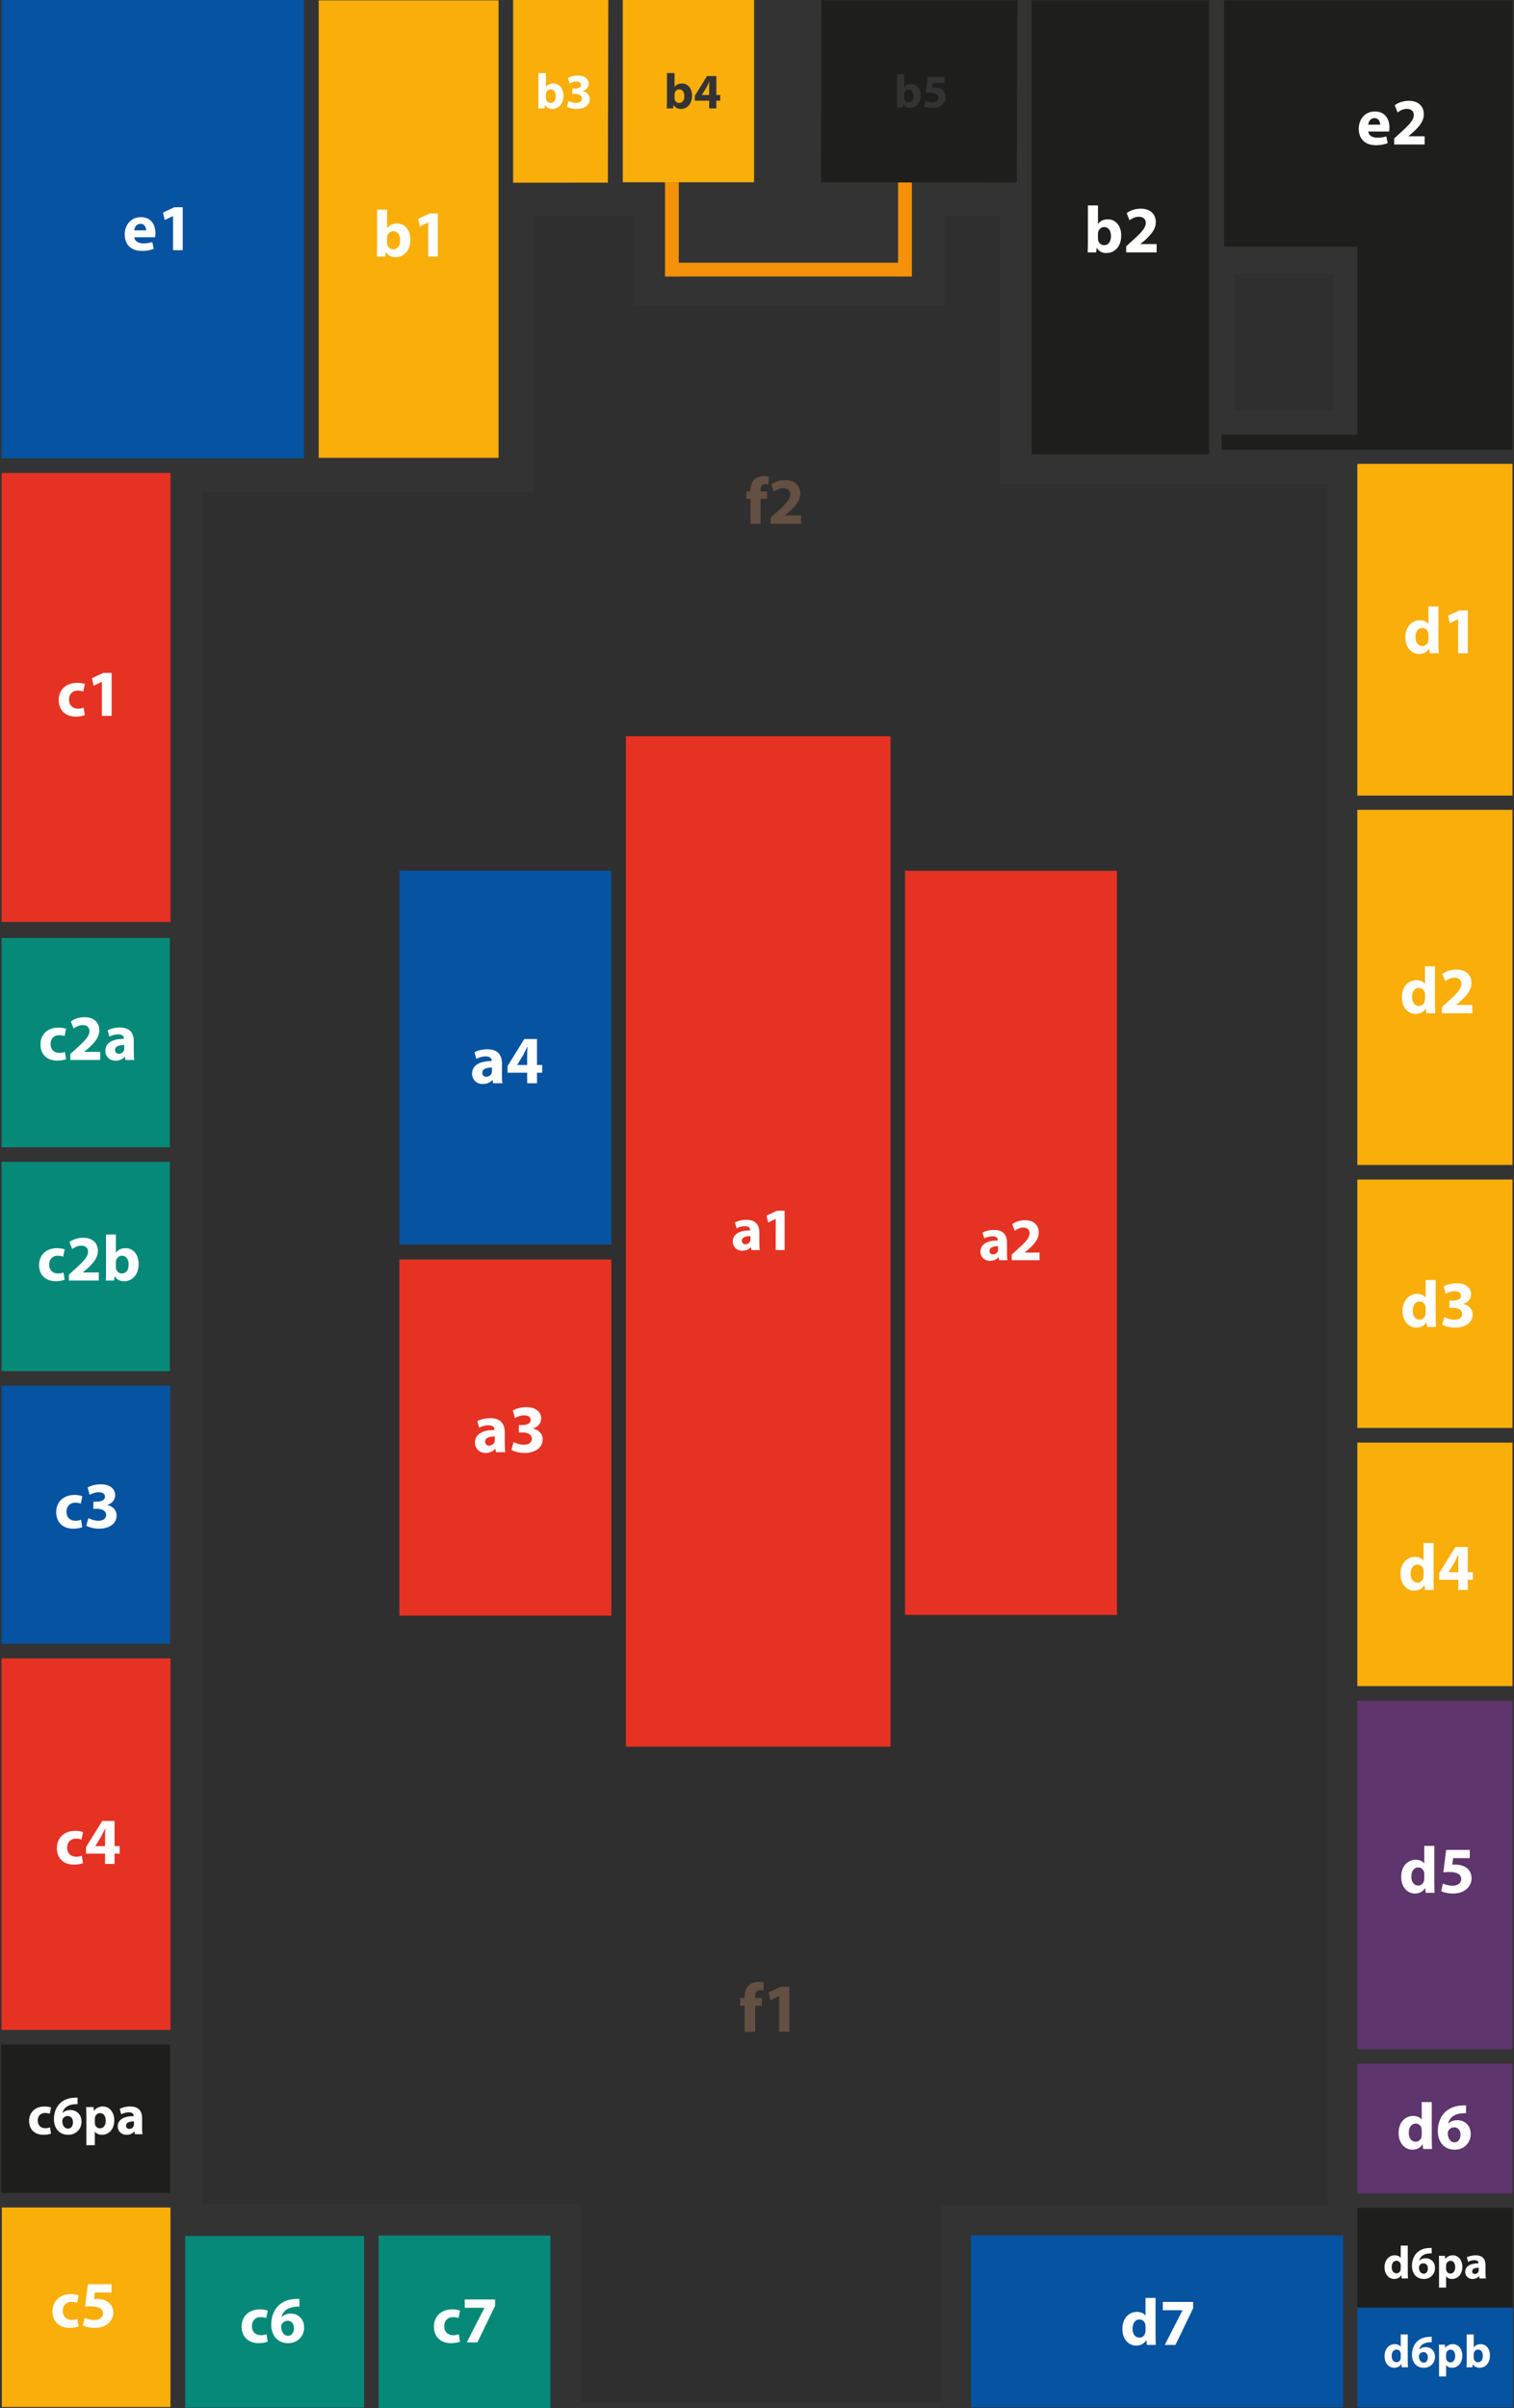 <?xml version="1.0" encoding="utf-8"?>
<!-- Generator: Adobe Illustrator 15.1.0, SVG Export Plug-In . SVG Version: 6.00 Build 0)  -->
<!DOCTYPE svg PUBLIC "-//W3C//DTD SVG 1.1//EN" "http://www.w3.org/Graphics/SVG/1.1/DTD/svg11.dtd">
<svg version="1.1" id="Capa_1" xmlns="http://www.w3.org/2000/svg" xmlns:xlink="http://www.w3.org/1999/xlink" x="0px" y="0px"
	 width="390px" height="620px" viewBox="54.737 79.194 390 620" enable-background="new 54.737 79.194 390 620"
	 xml:space="preserve">
<rect x="54.737" y="79.194" width="390" height="620" fill="#333333" stroke="none"/>
<g>
	<g opacity="0.2">
		<g>
			<g>
				<defs>
					<rect id="SVGID_1_" x="107.076" y="134.7" width="289.64" height="562.836"/>
				</defs>
				<clipPath id="SVGID_2_">
					<use xlink:href="#SVGID_1_"  overflow="visible"/>
				</clipPath>
				<polygon clip-path="url(#SVGID_2_)" fill="#1E1E1C" points="204.245,697.536 297.303,697.536 297.303,647.081 396.716,647.081 
					396.716,203.84 312.251,203.84 312.251,134.701 298.051,134.701 298.051,157.87 218.07,157.87 218.07,134.701 192.287,134.701 
					192.287,205.71 107.076,205.71 107.076,646.71 204.245,646.71 				"/>
			</g>
		</g>
	</g>
	<rect x="55.151" y="79.195" fill="#0653A1" width="77.876" height="117.975"/>
	<rect x="136.836" y="79.287" fill="#F9AE0A" width="46.327" height="117.781"/>
	<polygon fill="#F9AE0A" points="211.322,126.208 186.908,126.236 186.908,79.195 211.44,79.195 	"/>
	<rect x="320.519" y="79.279" fill="#1E1E1C" width="45.676" height="116.874"/>
	<rect x="404.376" y="198.625" fill="#F9AE0A" width="39.967" height="85.396"/>
	<rect x="404.376" y="287.688" fill="#F9AE0A" width="39.967" height="91.429"/>
	<rect x="404.376" y="382.862" fill="#F9AE0A" width="39.967" height="63.964"/>
	<rect x="404.376" y="450.588" fill="#F9AE0A" width="39.967" height="62.701"/>
	<rect x="404.376" y="517.035" fill="#5E356C" width="39.967" height="89.741"/>
	<rect x="404.376" y="610.499" fill="#5E356C" width="39.967" height="33.396"/>
	<rect x="55.142" y="200.965" fill="#E63223" width="43.531" height="115.579"/>
	<rect x="55.135" y="378.306" fill="#068978" width="43.354" height="53.883"/>
	<rect x="55.135" y="320.692" fill="#068978" width="43.354" height="53.871"/>
	<rect x="55.128" y="435.938" fill="#0653A1" width="43.442" height="66.449"/>
	<rect x="55.128" y="506.147" fill="#E63223" width="43.531" height="95.648"/>
	<rect x="55.205" y="647.514" fill="#F9AE0A" width="43.445" height="51.383"/>
	<rect x="55.027" y="605.584" fill="#1E1E1C" width="43.535" height="38.182"/>
	<rect x="102.443" y="654.861" fill="#068978" width="46.078" height="44.188"/>
	<rect x="152.268" y="654.74" fill="#068978" width="44.248" height="44.454"/>
	<rect x="215.964" y="268.737" fill="#E63223" width="68.157" height="260.126"/>
	<rect x="287.866" y="303.396" fill="#E63223" width="54.597" height="191.565"/>
	<rect x="157.619" y="403.461" fill="#E63223" width="54.598" height="91.679"/>
	<rect x="157.619" y="303.351" fill="#0653A1" width="54.598" height="96.246"/>
	<rect x="304.84" y="654.693" fill="#0653A1" width="95.874" height="44.296"/>
	<polygon fill="#1E1E1C" points="416.762,79.254 414.606,79.254 370.06,79.254 370.06,142.683 404.375,142.683 404.375,160.243 
		404.375,167.673 404.375,191.129 369.4,191.129 369.4,194.966 444.342,194.966 444.342,194.87 444.342,191.129 444.342,167.69 
		444.401,167.69 444.401,79.254 	"/>
	<path fill="#FFFFFF" d="M250.34,399.19c0,0.715,0.028,1.419,0.121,1.838h-2.132l-0.141-0.757h-0.044
		c-0.497,0.605-1.286,0.93-2.178,0.93c-1.548,0-2.474-1.122-2.474-2.329c0-1.985,1.782-2.914,4.475-2.914v-0.099
		c0-0.404-0.217-0.984-1.381-0.984c-0.78,0-1.606,0.264-2.105,0.565l-0.437-1.517c0.531-0.297,1.575-0.681,2.965-0.681
		c2.532,0,3.332,1.493,3.332,3.289v2.658H250.34z M248.051,397.431c-1.244,0-2.217,0.3-2.217,1.194c0,0.609,0.409,0.911,0.936,0.911
		c0.582,0,1.076-0.391,1.231-0.868c0.037-0.137,0.051-0.271,0.051-0.409L248.051,397.431L248.051,397.431z"/>
	<polygon fill="#FFFFFF" points="254.559,393.005 254.531,393.005 252.596,393.923 252.204,392.151 254.901,390.902 
		256.851,390.902 256.851,401.028 254.559,401.028 	"/>
	<path fill="#FFFFFF" d="M314.133,401.787c0,0.718,0.027,1.424,0.121,1.846h-2.133l-0.137-0.77h-0.056
		c-0.488,0.607-1.268,0.936-2.17,0.936c-1.546,0-2.463-1.124-2.463-2.332c0-1.979,1.776-2.913,4.468-2.913v-0.099
		c0-0.403-0.215-0.977-1.385-0.977c-0.785,0-1.607,0.264-2.104,0.556l-0.435-1.515c0.529-0.29,1.575-0.681,2.956-0.681
		c2.542,0,3.337,1.49,3.337,3.29L314.133,401.787L314.133,401.787z M311.839,400.03c-1.244,0-2.206,0.299-2.206,1.199
		c0,0.61,0.398,0.911,0.93,0.911c0.577,0,1.075-0.395,1.231-0.88c0.028-0.119,0.046-0.267,0.046-0.399L311.839,400.03
		L311.839,400.03z"/>
	<path fill="#FFFFFF" d="M315.35,403.632v-1.438l1.286-1.164c2.229-2.001,3.31-3.134,3.322-4.312c0-0.832-0.478-1.482-1.654-1.482
		c-0.868,0-1.634,0.428-2.159,0.823l-0.675-1.682c0.753-0.573,1.946-1.043,3.306-1.043c2.306,0,3.545,1.345,3.545,3.177
		c0,1.699-1.207,3.053-2.69,4.356l-0.931,0.781v0.027h3.828v1.956H315.35L315.35,403.632z"/>
	<path fill="#FFFFFF" d="M184.765,450.997c0,0.802,0.043,1.583,0.146,2.062h-2.4l-0.154-0.865h-0.057
		c-0.559,0.686-1.441,1.061-2.452,1.061c-1.738,0-2.762-1.269-2.762-2.635c0-2.214,1.996-3.275,5.018-3.275v-0.103
		c0-0.461-0.24-1.108-1.561-1.108c-0.869,0-1.8,0.301-2.368,0.639l-0.489-1.706c0.602-0.324,1.776-0.766,3.336-0.766
		c2.857,0,3.744,1.681,3.744,3.692V450.997L184.765,450.997z M182.195,449.013c-1.41,0-2.49,0.327-2.49,1.354
		c0,0.68,0.455,1.005,1.048,1.005c0.647,0,1.212-0.426,1.391-0.976c0.033-0.138,0.052-0.303,0.052-0.453V449.013z"/>
	<path fill="#FFFFFF" d="M187.024,450.457c0.479,0.254,1.565,0.689,2.649,0.689c1.382,0,2.081-0.663,2.081-1.505
		c0-1.142-1.112-1.647-2.269-1.647h-1.09v-1.919h1.034c0.888,0,2.016-0.347,2.016-1.306c0-0.681-0.54-1.193-1.688-1.193
		c-0.926,0-1.902,0.404-2.357,0.688l-0.551-1.929c0.69-0.439,2.041-0.861,3.523-0.861c2.42,0,3.772,1.286,3.772,2.843
		c0,1.206-0.688,2.173-2.085,2.643v0.04c1.362,0.244,2.471,1.276,2.471,2.78c0,2.001-1.771,3.475-4.665,3.475
		c-1.472,0-2.716-0.386-3.383-0.797L187.024,450.457z"/>
	<path fill="#FFFFFF" d="M184.034,356.023c0,0.8,0.032,1.589,0.141,2.062h-2.406l-0.154-0.858h-0.051
		c-0.56,0.685-1.442,1.05-2.453,1.05c-1.738,0-2.771-1.257-2.771-2.625c0-2.232,1.997-3.282,5.036-3.282v-0.103
		c0-0.45-0.249-1.1-1.568-1.1c-0.874,0-1.795,0.296-2.363,0.63l-0.494-1.701c0.602-0.337,1.777-0.77,3.337-0.77
		c2.861,0,3.75,1.682,3.75,3.692v3.003H184.034z M181.463,354.043c-1.409,0-2.49,0.329-2.49,1.343c0,0.685,0.451,1.02,1.054,1.02
		c0.644,0,1.202-0.438,1.381-0.982c0.032-0.141,0.056-0.295,0.056-0.45V354.043z"/>
	<path fill="#FFFFFF" d="M190.535,358.086v-2.719h-5.045v-1.729l4.294-6.941h3.274v6.678h1.349v1.991h-1.349v2.719H190.535
		L190.535,358.086z M190.535,353.376v-2.517c0-0.695,0.034-1.39,0.075-2.133h-0.057c-0.365,0.744-0.69,1.405-1.066,2.133
		l-1.509,2.479l-0.022,0.037L190.535,353.376L190.535,353.376z"/>
	<path fill="#FFFFFF" d="M76.589,263.29c-0.46,0.208-1.329,0.401-2.312,0.401c-2.691,0-4.411-1.654-4.411-4.275
		c0-2.435,1.663-4.426,4.769-4.426c0.682,0,1.42,0.116,1.969,0.32l-0.414,1.926c-0.299-0.131-0.765-0.253-1.441-0.253
		c-1.357,0-2.25,0.967-2.227,2.33c0,1.533,1.02,2.331,2.278,2.331c0.61,0,1.091-0.103,1.479-0.272L76.589,263.29z"/>
	<polygon fill="#FFFFFF" points="80.991,254.735 80.957,254.735 78.854,255.736 78.422,253.801 81.348,252.434 83.493,252.434 
		83.493,263.498 80.991,263.498 	"/>
	<path fill="#FFFFFF" d="M89.34,140.268c0.08,1.076,1.133,1.587,2.336,1.587c0.893,0,1.602-0.123,2.302-0.337l0.338,1.747
		c-0.846,0.338-1.884,0.527-3.007,0.527c-2.834,0-4.444-1.643-4.444-4.252c0-2.113,1.311-4.439,4.203-4.439
		c2.688,0,3.713,2.087,3.713,4.154c0,0.437-0.052,0.835-0.088,1.015L89.34,140.268L89.34,140.268z M92.376,138.501
		c0-0.629-0.272-1.683-1.461-1.683c-1.08,0-1.536,0.981-1.603,1.683H92.376z"/>
	<polygon fill="#FFFFFF" points="99.311,134.841 99.269,134.841 97.164,135.847 96.74,133.906 99.663,132.543 101.805,132.543 
		101.805,143.604 99.311,143.604 	"/>
	<path fill="#FFFFFF" d="M407.209,113.06c0.085,1.076,1.138,1.588,2.344,1.588c0.885,0,1.602-0.123,2.296-0.338l0.34,1.748
		c-0.851,0.339-1.888,0.526-3.012,0.526c-2.827,0-4.436-1.645-4.436-4.252c0-2.114,1.307-4.44,4.197-4.44
		c2.688,0,3.715,2.086,3.715,4.155c0,0.436-0.055,0.835-0.084,1.014L407.209,113.06L407.209,113.06z M410.26,111.292
		c0-0.63-0.282-1.683-1.472-1.683c-1.085,0-1.531,0.982-1.597,1.683H410.26z"/>
	<path fill="#FFFFFF" d="M413.876,116.396v-1.561l1.428-1.296c2.416-2.162,3.59-3.402,3.629-4.698c0-0.903-0.551-1.617-1.823-1.617
		c-0.954,0-1.791,0.478-2.365,0.921l-0.733-1.862c0.837-0.629,2.129-1.136,3.628-1.136c2.497,0,3.876,1.465,3.876,3.467
		c0,1.86-1.339,3.339-2.94,4.77l-1.024,0.853v0.033h4.167v2.124L413.876,116.396L413.876,116.396z"/>
	<path fill="#FFFFFF" d="M425.278,235.316v9.593c0,0.94,0.042,1.926,0.07,2.482h-2.287l-0.128-1.224H422.9
		c-0.525,0.939-1.531,1.415-2.598,1.415c-1.979,0-3.559-1.682-3.559-4.271c-0.018-2.805,1.74-4.424,3.724-4.424
		c1.024,0,1.821,0.361,2.203,0.939h0.022v-4.51H425.278L425.278,235.316z M422.694,242.598c0-0.136-0.015-0.328-0.022-0.46
		c-0.161-0.695-0.721-1.278-1.524-1.278c-1.175,0-1.79,1.053-1.79,2.367c0,1.418,0.7,2.298,1.781,2.298
		c0.743,0,1.34-0.511,1.491-1.244c0.051-0.184,0.065-0.366,0.065-0.593L422.694,242.598L422.694,242.598z"/>
	<polygon fill="#FFFFFF" points="430.342,238.632 430.302,238.632 428.19,239.638 427.769,237.693 430.694,236.335 432.836,236.335 
		432.836,247.391 430.342,247.391 	"/>
	<path fill="#FFFFFF" d="M424.386,327.972v9.604c0,0.931,0.042,1.917,0.069,2.481h-2.286l-0.127-1.227h-0.034
		c-0.525,0.935-1.529,1.415-2.598,1.415c-1.977,0-3.557-1.687-3.557-4.276c-0.018-2.81,1.739-4.421,3.721-4.421
		c1.025,0,1.824,0.357,2.204,0.935h0.023v-4.51H424.386z M421.803,335.264c0-0.142-0.016-0.328-0.024-0.46
		c-0.159-0.705-0.719-1.287-1.521-1.287c-1.174,0-1.789,1.061-1.789,2.378c0,1.404,0.698,2.288,1.779,2.288
		c0.742,0,1.339-0.508,1.489-1.236c0.051-0.198,0.066-0.376,0.066-0.596V335.264L421.803,335.264z"/>
	<path fill="#FFFFFF" d="M426.151,340.057v-1.569l1.424-1.287c2.419-2.163,3.595-3.412,3.624-4.693c0-0.908-0.546-1.621-1.82-1.621
		c-0.948,0-1.784,0.478-2.368,0.917l-0.736-1.857c0.841-0.63,2.132-1.139,3.635-1.139c2.49,0,3.871,1.462,3.871,3.474
		c0,1.856-1.339,3.336-2.939,4.769l-1.025,0.846v0.033h4.173v2.128H426.151z"/>
	<path fill="#FFFFFF" d="M424.563,408.741v9.596c0,0.931,0.044,1.917,0.071,2.484h-2.285l-0.129-1.231h-0.033
		c-0.526,0.937-1.531,1.414-2.598,1.414c-1.979,0-3.559-1.687-3.559-4.264c-0.019-2.812,1.738-4.432,3.723-4.432
		c1.023,0,1.823,0.36,2.202,0.934h0.023v-4.5L424.563,408.741L424.563,408.741z M421.98,416.025c0-0.148-0.015-0.328-0.023-0.471
		c-0.158-0.686-0.72-1.277-1.521-1.277c-1.177,0-1.792,1.061-1.792,2.375c0,1.406,0.7,2.293,1.782,2.293
		c0.739,0,1.339-0.512,1.488-1.241c0.051-0.188,0.065-0.374,0.065-0.596V416.025L421.98,416.025z"/>
	<path fill="#FFFFFF" d="M426.783,418.28c0.463,0.234,1.517,0.688,2.568,0.688c1.347,0,2.024-0.648,2.024-1.481
		c0-1.099-1.08-1.589-2.226-1.589h-1.052v-1.851h0.997c0.873-0.023,1.98-0.333,1.98-1.273c0-0.667-0.543-1.166-1.64-1.166
		c-0.902,0-1.845,0.395-2.311,0.667l-0.526-1.869c0.661-0.427,1.987-0.833,3.425-0.833c2.359,0,3.664,1.244,3.664,2.75
		c0,1.183-0.659,2.099-2.023,2.573v0.027c1.328,0.245,2.409,1.248,2.409,2.699c0,1.953-1.726,3.381-4.528,3.381
		c-1.438,0-2.642-0.375-3.29-0.784L426.783,418.28z"/>
	<path fill="#FFFFFF" d="M424.028,476.453v9.596c0,0.936,0.043,1.923,0.071,2.486h-2.288l-0.128-1.227h-0.032
		c-0.525,0.935-1.531,1.411-2.597,1.411c-1.979,0-3.558-1.688-3.558-4.272c-0.02-2.81,1.737-4.421,3.722-4.421
		c1.023,0,1.823,0.355,2.203,0.938h0.023v-4.512H424.028z M421.445,483.734c0-0.141-0.016-0.32-0.023-0.459
		c-0.159-0.696-0.72-1.272-1.522-1.272c-1.175,0-1.79,1.056-1.79,2.362c0,1.414,0.701,2.293,1.781,2.293
		c0.743,0,1.338-0.504,1.488-1.232c0.052-0.19,0.067-0.38,0.067-0.599L421.445,483.734L421.445,483.734z"/>
	<path fill="#FFFFFF" d="M430.372,488.537v-2.644h-4.905v-1.681l4.187-6.738h3.166v6.487h1.325v1.932h-1.325v2.644H430.372
		L430.372,488.537z M430.372,483.961v-2.449c0-0.665,0.028-1.347,0.075-2.062h-0.062c-0.355,0.716-0.652,1.357-1.019,2.062
		l-1.479,2.408v0.041H430.372z"/>
	<path fill="#FFFFFF" d="M424.207,554.426v9.589c0,0.937,0.043,1.931,0.07,2.493h-2.289l-0.127-1.232h-0.032
		c-0.526,0.934-1.53,1.416-2.597,1.416c-1.979,0-3.557-1.684-3.557-4.268c-0.02-2.812,1.737-4.426,3.72-4.426
		c1.025,0,1.823,0.357,2.204,0.938h0.023v-4.511L424.207,554.426L424.207,554.426z M421.624,561.708c0-0.143-0.016-0.325-0.023-0.46
		c-0.159-0.697-0.719-1.276-1.523-1.276c-1.173,0-1.789,1.056-1.789,2.359c0,1.417,0.7,2.297,1.781,2.297
		c0.742,0,1.339-0.506,1.486-1.239c0.053-0.186,0.068-0.374,0.068-0.592V561.708z"/>
	<path fill="#FFFFFF" d="M433.351,557.575h-4.287l-0.238,1.699c0.238-0.037,0.446-0.037,0.721-0.037
		c1.052,0,2.122,0.244,2.903,0.796c0.84,0.571,1.348,1.486,1.348,2.779c0,2.059-1.771,3.878-4.746,3.878
		c-1.348,0-2.476-0.303-3.078-0.631l0.452-1.937c0.498,0.246,1.498,0.55,2.506,0.55c1.07,0,2.21-0.509,2.21-1.686
		c0-1.147-0.901-1.841-3.112-1.841c-0.612,0-1.044,0.032-1.5,0.104l0.732-5.799h6.09V557.575L433.351,557.575z"/>
	<path fill="#FFFFFF" d="M423.549,620.376v9.597c0,0.931,0.043,1.912,0.071,2.485h-2.289l-0.126-1.229h-0.033
		c-0.526,0.938-1.531,1.405-2.598,1.405c-1.979,0-3.557-1.681-3.557-4.264c-0.02-2.812,1.736-4.422,3.721-4.422
		c1.025,0,1.822,0.354,2.202,0.932h0.024v-4.505H423.549z M420.965,627.655c0-0.139-0.016-0.325-0.024-0.458
		c-0.158-0.696-0.72-1.278-1.521-1.278c-1.175,0-1.791,1.061-1.791,2.369c0,1.41,0.701,2.294,1.781,2.294
		c0.743,0,1.34-0.503,1.489-1.236c0.051-0.194,0.066-0.383,0.066-0.603V627.655L420.965,627.655z"/>
	<path fill="#FFFFFF" d="M432.372,623.231c-0.287,0-0.597,0-1.005,0.037c-2.294,0.179-3.316,1.359-3.603,2.65h0.043
		c0.555-0.562,1.31-0.884,2.349-0.884c1.86,0,3.429,1.309,3.429,3.608c0,2.19-1.691,3.992-4.084,3.992
		c-2.949,0-4.392-2.188-4.392-4.826c0-2.073,0.763-3.811,1.95-4.917c1.108-1.005,2.539-1.55,4.275-1.631
		c0.479-0.04,0.78-0.04,1.039-0.02v1.989H432.372z M429.479,630.741c0.896,0,1.482-0.84,1.482-1.963
		c0-1.016-0.543-1.901-1.652-1.901c-0.697,0-1.278,0.425-1.532,0.988c-0.071,0.132-0.104,0.339-0.104,0.638
		c0.048,1.176,0.612,2.238,1.786,2.238H429.479L429.479,630.741z"/>
	<path fill="#FFFFFF" d="M352.401,670.81v9.603c0,0.93,0.033,1.914,0.065,2.481h-2.297l-0.113-1.223h-0.037
		c-0.531,0.935-1.531,1.406-2.601,1.406c-1.981,0-3.561-1.683-3.561-4.268c-0.019-2.81,1.729-4.42,3.727-4.42
		c1.023,0,1.819,0.354,2.189,0.933h0.042v-4.513H352.401L352.401,670.81z M349.817,678.093c0-0.136-0.015-0.327-0.042-0.461
		c-0.149-0.693-0.709-1.275-1.513-1.275c-1.175,0-1.786,1.061-1.786,2.368c0,1.407,0.699,2.295,1.771,2.295
		c0.749,0,1.348-0.502,1.497-1.233c0.058-0.193,0.072-0.388,0.072-0.603L349.817,678.093L349.817,678.093z"/>
	<polygon fill="#FFFFFF" points="362.084,671.831 362.084,673.464 357.527,682.896 354.778,682.896 359.341,673.991 
		359.341,673.959 354.276,673.959 354.276,671.831 	"/>
	<path fill="#FFFFFF" d="M173.228,682.051c-0.451,0.199-1.325,0.396-2.312,0.396c-2.687,0-4.402-1.658-4.402-4.277
		c0-2.429,1.668-4.428,4.76-4.428c0.684,0,1.429,0.127,1.977,0.331l-0.403,1.92c-0.314-0.133-0.766-0.252-1.451-0.252
		c-1.367,0-2.24,0.963-2.228,2.325c0,1.532,1.021,2.341,2.284,2.341c0.611,0,1.081-0.113,1.475-0.275L173.228,682.051z"/>
	<polygon fill="#FFFFFF" points="182.267,671.2 182.267,672.829 177.71,682.25 174.967,682.25 179.532,673.354 179.532,673.331 
		174.46,673.331 174.46,671.2 	"/>
	<path fill="#FFFFFF" d="M123.698,682.051c-0.46,0.199-1.328,0.396-2.312,0.396c-2.696,0-4.412-1.658-4.412-4.277
		c0-2.429,1.669-4.428,4.77-4.428c0.682,0,1.429,0.127,1.97,0.331l-0.404,1.92c-0.311-0.133-0.768-0.252-1.443-0.252
		c-1.367,0-2.25,0.963-2.235,2.325c0,1.532,1.02,2.341,2.282,2.341c0.607,0,1.086-0.113,1.477-0.275L123.698,682.051z"/>
	<path fill="#FFFFFF" d="M131.864,673.035c-0.292,0-0.592,0-1,0.032c-2.298,0.189-3.323,1.355-3.609,2.652h0.052
		c0.54-0.556,1.315-0.885,2.343-0.885c1.856,0,3.431,1.314,3.431,3.608c0,2.196-1.692,4.005-4.093,4.005
		c-2.942,0-4.389-2.2-4.389-4.84c0-2.067,0.767-3.804,1.955-4.916c1.108-1.006,2.538-1.547,4.275-1.635
		c0.47-0.027,0.78-0.027,1.034-0.01L131.864,673.035L131.864,673.035z M128.976,680.542c0.906,0,1.479-0.83,1.479-1.961
		c0-1.023-0.549-1.902-1.653-1.902c-0.695,0-1.272,0.425-1.526,0.978c-0.07,0.145-0.103,0.35-0.103,0.657
		c0.048,1.168,0.609,2.229,1.785,2.229H128.976L128.976,680.542z"/>
	<path fill="#FFFFFF" d="M74.977,678.125c-0.455,0.195-1.324,0.395-2.316,0.395c-2.683,0-4.401-1.656-4.401-4.277
		c0-2.429,1.668-4.424,4.763-4.424c0.677,0,1.429,0.123,1.979,0.33l-0.414,1.919c-0.304-0.134-0.765-0.254-1.446-0.254
		c-1.363,0-2.245,0.965-2.232,2.326c0,1.531,1.03,2.342,2.283,2.342c0.61,0,1.091-0.115,1.48-0.273L74.977,678.125z"/>
	<path fill="#FFFFFF" d="M83.462,669.409h-4.28l-0.245,1.689c0.245-0.033,0.453-0.033,0.725-0.033c1.052,0,2.119,0.24,2.899,0.804
		c0.835,0.553,1.353,1.48,1.353,2.771c0,2.062-1.775,3.881-4.75,3.881c-1.347,0-2.467-0.312-3.086-0.629l0.469-1.941
		c0.489,0.236,1.494,0.54,2.501,0.54c1.066,0,2.217-0.507,2.217-1.682c0-1.137-0.902-1.836-3.118-1.836
		c-0.616,0-1.04,0.034-1.5,0.097l0.732-5.796h6.084V669.409L83.462,669.409z"/>
	<path fill="#FFFFFF" d="M75.927,472.373c-0.46,0.201-1.33,0.386-2.312,0.386c-2.688,0-4.406-1.645-4.406-4.267
		c0-2.434,1.671-4.426,4.759-4.426c0.686,0,1.434,0.123,1.973,0.323l-0.398,1.923c-0.313-0.137-0.771-0.254-1.447-0.254
		c-1.368,0-2.25,0.966-2.231,2.326c0,1.536,1.019,2.333,2.277,2.333c0.606,0,1.087-0.098,1.484-0.271L75.927,472.373z"/>
	<path fill="#FFFFFF" d="M77.496,470.037c0.451,0.237,1.514,0.68,2.565,0.68c1.35,0,2.025-0.647,2.025-1.48
		c0-1.084-1.086-1.584-2.228-1.584h-1.062v-1.853h1.009c0.865-0.024,1.976-0.334,1.976-1.275c0-0.663-0.541-1.155-1.631-1.155
		c-0.903,0-1.86,0.392-2.317,0.665l-0.526-1.878c0.663-0.424,1.988-0.831,3.416-0.831c2.368,0,3.679,1.243,3.679,2.757
		c0,1.174-0.666,2.09-2.02,2.569v0.033c1.325,0.233,2.391,1.242,2.391,2.688c0,1.955-1.714,3.382-4.524,3.382
		c-1.423,0-2.635-0.377-3.285-0.779L77.496,470.037z"/>
	<path fill="#FFFFFF" d="M76.105,558.861c-0.461,0.203-1.329,0.388-2.312,0.388c-2.688,0-4.408-1.648-4.408-4.265
		c0-2.435,1.673-4.434,4.761-4.434c0.685,0,1.433,0.122,1.974,0.329l-0.4,1.925c-0.314-0.142-0.77-0.255-1.448-0.255
		c-1.366,0-2.249,0.958-2.231,2.321c0,1.541,1.021,2.33,2.278,2.33c0.606,0,1.086-0.091,1.485-0.259L76.105,558.861z"/>
	<path fill="#FFFFFF" d="M81.796,559.064v-2.643h-4.905v-1.682l4.186-6.738h3.167v6.484h1.324v1.936h-1.324v2.643H81.796z
		 M81.796,554.486v-2.452c0-0.664,0.023-1.346,0.078-2.06H81.81c-0.358,0.714-0.645,1.364-1.029,2.06l-1.476,2.414v0.038H81.796z"/>
	<path fill="#644F43" d="M248.064,214.035v-6.418h-1.086v-1.907h1.086v-0.319c0-1.005,0.311-2.106,1.057-2.792
		c0.649-0.613,1.552-0.835,2.299-0.835c0.576,0,1.014,0.07,1.38,0.167l-0.105,1.993c-0.218-0.066-0.491-0.112-0.834-0.112
		c-0.845,0-1.207,0.658-1.207,1.475v0.423h1.668v1.907h-1.648v6.418H248.064z"/>
	<path fill="#644F43" d="M253.256,214.035v-1.57l1.428-1.291c2.415-2.162,3.59-3.407,3.628-4.699c0-0.902-0.55-1.612-1.827-1.612
		c-0.945,0-1.778,0.47-2.359,0.912l-0.733-1.852c0.837-0.629,2.128-1.141,3.629-1.141c2.498,0,3.873,1.461,3.873,3.472
		c0,1.857-1.347,3.341-2.95,4.769l-1.009,0.851v0.027h4.163v2.133H253.256z"/>
	<path fill="#FFFFFF" d="M151.868,133.158h2.586v4.745h0.031c0.494-0.713,1.364-1.17,2.52-1.17c1.987,0,3.452,1.649,3.439,4.195
		c0,2.998-1.908,4.492-3.815,4.492c-0.972,0-1.902-0.353-2.504-1.344h-0.028l-0.104,1.165h-2.193
		c0.033-0.548,0.069-1.55,0.069-2.484V133.158L151.868,133.158z M154.454,141.699c0,0.17,0.014,0.33,0.051,0.46
		c0.164,0.701,0.767,1.226,1.513,1.226c1.108,0,1.785-0.853,1.785-2.354c0-1.291-0.572-2.311-1.785-2.311
		c-0.696,0-1.349,0.525-1.513,1.272c-0.037,0.154-0.051,0.306-0.051,0.479V141.699z"/>
	<polygon fill="#FFFFFF" points="165.024,136.475 164.981,136.475 162.878,137.48 162.454,135.545 165.377,134.173 167.52,134.173 
		167.52,145.241 165.024,145.241 	"/>
	<path fill="#FFFFFF" d="M334.979,132.087h2.593v4.745h0.033c0.492-0.715,1.357-1.17,2.517-1.17c1.989,0,3.455,1.647,3.436,4.194
		c0,2.999-1.903,4.491-3.81,4.491c-0.973,0-1.909-0.354-2.506-1.344h-0.03l-0.095,1.166h-2.203c0.04-0.551,0.066-1.551,0.066-2.487
		L334.979,132.087L334.979,132.087z M337.571,140.629c0,0.168,0.014,0.329,0.047,0.461c0.174,0.699,0.767,1.224,1.519,1.224
		c1.103,0,1.785-0.854,1.785-2.353c0-1.292-0.578-2.311-1.785-2.311c-0.697,0-1.345,0.526-1.519,1.273
		c-0.033,0.155-0.047,0.306-0.047,0.479V140.629z"/>
	<path fill="#FFFFFF" d="M344.836,144.171v-1.57l1.427-1.293c2.419-2.161,3.594-3.396,3.623-4.698c0-0.901-0.545-1.612-1.819-1.612
		c-0.958,0-1.785,0.469-2.368,0.912l-0.727-1.851c0.824-0.63,2.122-1.143,3.622-1.143c2.504,0,3.875,1.462,3.875,3.474
		c0,1.856-1.34,3.335-2.937,4.768l-1.03,0.851v0.027h4.174v2.134H344.836z"/>
	<path fill="#FFFFFF" d="M193.425,98.007h1.944v3.571h0.029c0.371-0.534,1.022-0.887,1.895-0.887c1.5,0,2.6,1.249,2.586,3.168
		c0,2.256-1.433,3.382-2.868,3.382c-0.724,0-1.436-0.27-1.878-1.011h-0.032l-0.07,0.869h-1.658c0.032-0.41,0.052-1.161,0.052-1.871
		L193.425,98.007L193.425,98.007z M195.369,104.436c0,0.127,0.016,0.243,0.04,0.342c0.122,0.53,0.576,0.926,1.142,0.926
		c0.831,0,1.339-0.643,1.339-1.767c0-0.978-0.43-1.74-1.339-1.74c-0.523,0-1.02,0.396-1.142,0.954
		c-0.024,0.121-0.04,0.233-0.04,0.362V104.436z"/>
	<path fill="#FFFFFF" d="M201.183,105.188c0.352,0.185,1.143,0.516,1.937,0.516c1.011,0,1.523-0.487,1.523-1.116
		c0-0.818-0.818-1.19-1.677-1.19h-0.791V102h0.754c0.655-0.008,1.483-0.252,1.483-0.956c0-0.501-0.406-0.869-1.232-0.869
		c-0.678,0-1.393,0.29-1.739,0.494l-0.396-1.408c0.499-0.326,1.499-0.628,2.575-0.628c1.778,0,2.769,0.932,2.769,2.075
		c0,0.887-0.498,1.574-1.531,1.935v0.028c1.001,0.173,1.807,0.93,1.807,2.023c0,1.471-1.291,2.547-3.401,2.547
		c-1.079,0-1.984-0.276-2.477-0.588L201.183,105.188z"/>
	<path fill="#644F43" d="M246.556,602.3v-6.729h-1.16v-1.997h1.16v-0.34c0-1.054,0.322-2.212,1.088-2.925
		c0.696-0.645,1.624-0.874,2.426-0.874c0.591,0,1.054,0.089,1.429,0.179l-0.107,2.087c-0.231-0.073-0.518-0.126-0.872-0.126
		c-0.895,0-1.268,0.698-1.268,1.553v0.447h1.748v1.998h-1.73v6.729h-2.713V602.3z"/>
	<polygon fill="#644F43" points="255.44,593.11 255.404,593.11 253.192,594.164 252.746,592.129 255.835,590.702 258.063,590.702 
		258.063,602.3 255.44,602.3 	"/>
	<path fill="#FFFFFF" d="M67.872,628.478c-0.387,0.186-1.114,0.326-1.942,0.326c-2.256,0-3.696-1.384-3.696-3.582
		c0-2.041,1.399-3.71,3.996-3.71c0.571,0,1.2,0.099,1.656,0.27l-0.343,1.612c-0.256-0.111-0.641-0.213-1.213-0.213
		c-1.143,0-1.885,0.813-1.871,1.954c0,1.285,0.856,1.972,1.915,1.972c0.514,0,0.913-0.086,1.24-0.229L67.872,628.478z"/>
	<path fill="#FFFFFF" d="M74.724,620.911c-0.243-0.014-0.499,0-0.844,0.028c-1.926,0.146-2.782,1.144-3.026,2.212h0.044
		c0.457-0.453,1.114-0.727,1.971-0.727c1.556,0,2.869,1.1,2.869,3.027c0,1.842-1.415,3.353-3.411,3.353
		c-2.485,0-3.697-1.841-3.697-4.054c0-1.74,0.643-3.195,1.655-4.139c0.913-0.844,2.126-1.284,3.568-1.356
		c0.399-0.041,0.671-0.028,0.871-0.015V620.911z M72.296,627.208c0.757,0,1.241-0.7,1.241-1.642c0-0.856-0.455-1.6-1.383-1.6
		c-0.586,0-1.071,0.356-1.271,0.814c-0.071,0.127-0.102,0.3-0.102,0.556c0.044,0.987,0.515,1.871,1.499,1.871H72.296z"/>
	<path fill="#FFFFFF" d="M76.991,624.011c0-0.916-0.027-1.687-0.058-2.342h1.885l0.101,0.971h0.029
		c0.513-0.728,1.312-1.126,2.326-1.126c1.526,0,2.897,1.326,2.897,3.553c0,2.539-1.613,3.738-3.169,3.738
		c-0.842,0-1.498-0.343-1.813-0.796h-0.027v3.465h-2.171V624.011z M79.162,625.652c0,0.169,0.015,0.314,0.043,0.456
		c0.142,0.586,0.642,1.028,1.27,1.028c0.942,0,1.499-0.785,1.499-1.967c0-1.117-0.5-1.956-1.47-1.956
		c-0.614,0-1.157,0.453-1.298,1.096c-0.029,0.117-0.043,0.258-0.043,0.386L79.162,625.652L79.162,625.652z"/>
	<path fill="#FFFFFF" d="M91.337,626.965c0,0.656,0.028,1.3,0.114,1.683h-1.956l-0.127-0.698h-0.044
		c-0.456,0.558-1.171,0.855-1.998,0.855c-1.412,0-2.255-1.026-2.255-2.14c0-1.813,1.626-2.669,4.096-2.669v-0.086
		c0-0.375-0.199-0.898-1.269-0.898c-0.714,0-1.471,0.241-1.929,0.512l-0.398-1.384c0.485-0.272,1.441-0.628,2.711-0.628
		c2.327,0,3.055,1.369,3.055,3.009V626.965z M89.238,625.352c-1.142,0-2.026,0.269-2.026,1.099c0,0.558,0.371,0.829,0.854,0.829
		c0.53,0,0.986-0.358,1.129-0.799c0.028-0.117,0.043-0.243,0.043-0.373V625.352L89.238,625.352z"/>
	<path fill="#FFFFFF" d="M71.746,351.869c-0.45,0.217-1.301,0.384-2.269,0.384c-2.635,0-4.318-1.618-4.318-4.168
		c0-2.383,1.634-4.335,4.669-4.335c0.668,0,1.4,0.119,1.935,0.317l-0.4,1.883c-0.301-0.133-0.75-0.248-1.417-0.248
		c-1.334,0-2.202,0.949-2.185,2.283c0,1.485,1,2.284,2.234,2.284c0.602,0,1.067-0.1,1.451-0.266L71.746,351.869z"/>
	<path fill="#FFFFFF" d="M72.848,352.086v-1.534l1.384-1.25c2.386-2.135,3.535-3.353,3.553-4.618c0-0.883-0.517-1.584-1.769-1.584
		c-0.935,0-1.753,0.466-2.319,0.883l-0.717-1.799c0.802-0.618,2.084-1.118,3.537-1.118c2.467,0,3.802,1.433,3.802,3.384
		c0,1.833-1.3,3.285-2.884,4.685l-1.001,0.834v0.033h4.104v2.083H72.848L72.848,352.086z"/>
	<path fill="#FFFFFF" d="M89.194,350.119c0,0.767,0.033,1.517,0.135,1.967h-2.287l-0.15-0.815h-0.049
		c-0.534,0.65-1.368,0.999-2.336,0.999c-1.651,0-2.636-1.2-2.636-2.5c0-2.118,1.901-3.119,4.788-3.119v-0.1
		c0-0.45-0.234-1.068-1.484-1.068c-0.835,0-1.718,0.285-2.253,0.618l-0.466-1.635c0.566-0.317,1.684-0.733,3.169-0.733
		c2.721,0,3.569,1.599,3.569,3.533V350.119z M86.743,348.234c-1.335,0-2.368,0.317-2.368,1.284c0,0.65,0.433,0.967,1,0.967
		c0.617,0,1.151-0.417,1.318-0.933c0.033-0.134,0.05-0.284,0.05-0.434V348.234z"/>
	<path fill="#FFFFFF" d="M71.39,408.658c-0.45,0.217-1.302,0.385-2.268,0.385c-2.636,0-4.321-1.618-4.321-4.171
		c0-2.386,1.635-4.338,4.67-4.338c0.667,0,1.401,0.119,1.935,0.317l-0.4,1.885c-0.3-0.132-0.75-0.25-1.416-0.25
		c-1.335,0-2.202,0.95-2.187,2.284c0,1.484,1.001,2.287,2.235,2.287c0.601,0,1.067-0.1,1.451-0.268L71.39,408.658z"/>
	<path fill="#FFFFFF" d="M72.489,408.875v-1.534l1.386-1.251c2.385-2.134,3.534-3.353,3.552-4.619c0-0.885-0.517-1.585-1.769-1.585
		c-0.935,0-1.752,0.467-2.318,0.883l-0.717-1.802c0.802-0.616,2.085-1.116,3.537-1.116c2.468,0,3.802,1.435,3.802,3.386
		c0,1.834-1.3,3.287-2.885,4.688l-1,0.832v0.034h4.102v2.085H72.489L72.489,408.875z"/>
	<path fill="#FFFFFF" d="M82.048,397.032h2.536v4.654h0.033c0.483-0.7,1.335-1.15,2.47-1.15c1.95,0,3.37,1.617,3.352,4.119
		c0,2.938-1.851,4.404-3.72,4.404c-0.952,0-1.885-0.351-2.451-1.318h-0.035l-0.099,1.134h-2.152
		c0.034-0.531,0.066-1.517,0.066-2.435V397.032z M84.584,405.404c0,0.168,0.017,0.317,0.05,0.452
		c0.168,0.667,0.751,1.201,1.484,1.201c1.085,0,1.752-0.835,1.752-2.302c0-1.269-0.567-2.269-1.752-2.269
		c-0.685,0-1.317,0.516-1.484,1.251c-0.033,0.148-0.05,0.3-0.05,0.467V405.404z"/>
	<rect x="226.038" y="146.83" fill="#F39208" width="0.002" height="3.552"/>
	<path fill="#F9AE0A" d="M237.409,101.808c0-0.494,0.028-1.004,0.063-1.549h-0.045c-0.273,0.545-0.491,1.025-0.775,1.549
		l-1.109,1.817v0.029h1.866V101.808z"/>
	<path fill="#F9AE0A" d="M231.022,103.938c0-0.977-0.443-1.74-1.349-1.74c-0.526,0-1.006,0.396-1.142,0.954
		c-0.021,0.121-0.035,0.234-0.035,0.362v0.922c0,0.126,0.014,0.244,0.035,0.342c0.135,0.53,0.576,0.926,1.142,0.926
		C230.51,105.705,231.022,105.062,231.022,103.938"/>
	<path fill="#F9AE0A" d="M229.594,126.119h19.389V79.194h-33.821v46.925h10.88v0.042h3.552L229.594,126.119L229.594,126.119z
		 M233.72,103.849l3.152-5.076h2.387v4.881h0.997v1.461h-0.997v1.983h-1.849v-1.983h-3.689L233.72,103.849L233.72,103.849z
		 M228.253,106.229h-0.032l-0.071,0.869h-1.658c0.032-0.409,0.057-1.16,0.057-1.87v-7.221h1.949v3.571h0.024
		c0.372-0.535,1.021-0.888,1.891-0.888c1.504,0,2.607,1.25,2.591,3.17c0,2.256-1.437,3.382-2.864,3.382
		C229.405,107.241,228.694,106.971,228.253,106.229"/>
	<polygon fill="#F39208" points="286.079,146.83 229.594,146.83 229.594,126.161 226.041,126.161 226.041,146.83 226.041,150.381 
		226.041,150.387 229.594,150.387 229.594,150.381 286.079,150.381 286.079,150.384 289.631,150.384 289.631,126.161 
		286.079,126.161 	"/>
	<path fill="#1E1E1C" d="M316.676,126.178l0.141-46.924h-50.488l-0.094,46.837l19.846,0.035v0.035h3.553v-0.03L316.676,126.178z
		 M293.132,105.175c0.348,0.167,1.062,0.384,1.774,0.384c0.757,0,1.573-0.363,1.573-1.194c0-0.809-0.64-1.302-2.213-1.302
		c-0.436,0-0.735,0.022-1.066,0.074l0.523-4.12h4.315v1.508h-3.035l-0.171,1.208c0.171-0.024,0.317-0.024,0.51-0.024
		c0.745,0,1.502,0.167,2.055,0.567c0.597,0.397,0.961,1.052,0.961,1.968c0,1.46-1.256,2.749-3.363,2.749
		c-0.962,0-1.755-0.22-2.188-0.445L293.132,105.175z M287.431,106.042h-0.03l-0.076,0.819h-1.553
		c0.023-0.386,0.051-1.093,0.051-1.762v-6.804h1.832v3.364h0.022c0.351-0.503,0.967-0.835,1.789-0.835
		c1.405,0,2.445,1.176,2.436,2.984c0,2.126-1.353,3.185-2.705,3.185C288.505,106.995,287.848,106.743,287.431,106.042"/>
	<path fill="#1E1E1C" d="M288.77,102.243c-0.496,0-0.963,0.374-1.076,0.9c-0.029,0.114-0.039,0.219-0.039,0.34v0.87
		c0,0.121,0.01,0.229,0.039,0.324c0.114,0.498,0.543,0.872,1.076,0.872c0.779,0,1.261-0.608,1.261-1.667
		C290.03,102.964,289.622,102.243,288.77,102.243"/>
	<path fill="#1E1E1C" d="M444.447,647.634h-40.083v25.677h40.083V647.634z M415.812,665.783l-0.071-0.846h-0.037
		c-0.357,0.644-1.072,0.979-1.823,0.979c-1.38,0-2.487-1.18-2.487-2.99c-0.012-1.954,1.214-3.095,2.608-3.095
		c0.726,0,1.273,0.262,1.536,0.653h0.022v-3.154h1.812v6.715c0,0.668,0.022,1.345,0.048,1.738H415.812L415.812,665.783z
		 M421.54,665.916c-2.072,0-3.085-1.538-3.085-3.385c0-1.451,0.535-2.669,1.379-3.453c0.765-0.703,1.775-1.073,2.979-1.131
		c0.334-0.037,0.562-0.024,0.728-0.013v1.393c-0.203-0.009-0.417,0-0.702,0.024c-1.608,0.118-2.322,0.952-2.524,1.846h0.034
		c0.383-0.38,0.93-0.609,1.644-0.609c1.298,0,2.396,0.919,2.396,2.528C424.386,664.651,423.204,665.916,421.54,665.916
		 M428.777,665.916c-0.701,0-1.248-0.288-1.512-0.668h-0.025v2.893h-1.81v-6.228c0-0.763-0.023-1.403-0.047-1.953h1.573l0.081,0.812
		h0.024c0.429-0.609,1.097-0.941,1.94-0.941c1.275,0,2.419,1.106,2.419,2.963C431.423,664.912,430.075,665.916,428.777,665.916
		 M435.756,665.201h-0.037c-0.38,0.462-0.974,0.715-1.665,0.715c-1.179,0-1.881-0.86-1.881-1.788c0-1.514,1.357-2.229,3.417-2.229
		v-0.072c0-0.308-0.167-0.748-1.06-0.748c-0.597,0-1.228,0.203-1.609,0.429l-0.333-1.155c0.405-0.227,1.202-0.522,2.264-0.522
		c1.94,0,2.548,1.141,2.548,2.512v2.036c0,0.548,0.025,1.081,0.095,1.404h-1.631L435.756,665.201z"/>
	<path fill="#1E1E1C" d="M428.36,661.245c-0.511,0-0.964,0.383-1.084,0.916c-0.021,0.095-0.036,0.218-0.036,0.323v0.798
		c0,0.143,0.015,0.262,0.036,0.382c0.12,0.487,0.535,0.858,1.061,0.858c0.786,0,1.252-0.655,1.252-1.645
		C429.589,661.946,429.172,661.245,428.36,661.245"/>
	<path fill="#0653A1" d="M414.478,684.094c-0.834,0-1.249,0.736-1.249,1.654c0,0.976,0.486,1.594,1.238,1.594
		c0.523,0,0.95-0.355,1.059-0.866c0.024-0.119,0.036-0.264,0.036-0.405v-0.763c0-0.108,0-0.226-0.023-0.334
		C415.43,684.485,415.036,684.094,414.478,684.094"/>
	<path fill="#1E1E1C" d="M433.958,663.948c0,0.467,0.309,0.692,0.714,0.692c0.44,0,0.821-0.298,0.94-0.668
		c0.022-0.095,0.036-0.2,0.036-0.309v-0.632C434.697,663.032,433.958,663.259,433.958,663.948"/>
	<path fill="#1E1E1C" d="M414.478,661.222c-0.834,0-1.249,0.736-1.249,1.653c0,0.977,0.486,1.597,1.238,1.597
		c0.523,0,0.95-0.358,1.059-0.87c0.024-0.117,0.036-0.26,0.036-0.403v-0.763c0-0.108,0-0.228-0.023-0.332
		C415.43,661.615,415.036,661.222,414.478,661.222"/>
	<path fill="#1E1E1C" d="M421.396,661.875c-0.489,0-0.895,0.297-1.06,0.679c-0.059,0.107-0.084,0.251-0.084,0.465
		c0.036,0.823,0.428,1.561,1.25,1.561h0.012c0.631,0,1.037-0.585,1.037-1.371C422.551,662.496,422.17,661.875,421.396,661.875"/>
	<path fill="#0653A1" d="M435.459,684.094c-0.49,0-0.941,0.371-1.062,0.894c-0.023,0.108-0.036,0.213-0.036,0.333v0.856
		c0,0.119,0.013,0.228,0.036,0.322c0.12,0.478,0.536,0.857,1.062,0.857c0.771,0,1.25-0.597,1.25-1.643
		C436.709,684.81,436.305,684.094,435.459,684.094"/>
	<path fill="#0653A1" d="M428.36,684.115c-0.511,0-0.964,0.383-1.084,0.919c-0.021,0.094-0.036,0.215-0.036,0.322v0.799
		c0,0.143,0.015,0.262,0.036,0.38c0.12,0.49,0.535,0.857,1.061,0.857c0.786,0,1.252-0.655,1.252-1.644
		C429.589,684.818,429.172,684.115,428.36,684.115"/>
	<path fill="#0653A1" d="M404.363,698.988h40.084v-25.679h-40.084V698.988z M415.812,688.654l-0.071-0.845h-0.037
		c-0.357,0.644-1.072,0.975-1.823,0.975c-1.38,0-2.487-1.176-2.487-2.986c-0.012-1.956,1.216-3.097,2.608-3.097
		c0.726,0,1.274,0.264,1.536,0.655h0.022v-3.154h1.812v6.716c0,0.663,0.022,1.346,0.049,1.736H415.812z M421.54,688.784
		c-2.072,0-3.085-1.534-3.085-3.38c0-1.454,0.535-2.67,1.379-3.455c0.765-0.702,1.775-1.071,2.979-1.129
		c0.334-0.037,0.562-0.025,0.728-0.015v1.396c-0.203-0.013-0.417,0-0.702,0.022c-1.608,0.118-2.322,0.951-2.525,1.847h0.035
		c0.381-0.382,0.93-0.608,1.644-0.608c1.298,0,2.396,0.919,2.396,2.525C424.386,687.521,423.204,688.784,421.54,688.784
		 M428.778,688.784c-0.702,0-1.249-0.286-1.513-0.665h-0.025v2.896h-1.81v-6.229c0-0.762-0.023-1.406-0.047-1.954h1.573l0.081,0.812
		h0.024c0.429-0.609,1.097-0.943,1.94-0.943c1.275,0,2.419,1.108,2.419,2.964C431.423,687.783,430.076,688.784,428.778,688.784
		 M435.887,688.784c-0.68,0-1.346-0.248-1.751-0.939h-0.022l-0.071,0.81h-1.537c0.021-0.381,0.048-1.083,0.048-1.736v-6.716h1.81
		v3.32h0.024c0.346-0.498,0.952-0.821,1.762-0.821c1.393,0,2.406,1.156,2.396,2.941
		C438.544,687.739,437.222,688.784,435.887,688.784"/>
	<path fill="#0653A1" d="M421.396,684.748c-0.489,0-0.895,0.298-1.06,0.679c-0.059,0.107-0.084,0.25-0.084,0.463
		c0.036,0.823,0.428,1.563,1.25,1.563h0.012c0.631,0,1.037-0.585,1.037-1.373C422.551,685.369,422.17,684.748,421.396,684.748"/>
	<path fill="#FFFFFF" d="M417.371,657.33h-1.812v3.152h-0.022c-0.262-0.391-0.811-0.653-1.536-0.653
		c-1.393,0-2.619,1.141-2.608,3.095c0,1.812,1.108,2.99,2.487,2.99c0.751,0,1.466-0.335,1.824-0.979h0.035l0.072,0.846h1.608
		c-0.025-0.393-0.049-1.07-0.049-1.738V657.33z M415.561,663.199c0,0.144-0.014,0.288-0.036,0.403
		c-0.107,0.514-0.535,0.87-1.058,0.87c-0.752,0-1.239-0.62-1.239-1.597c0-0.915,0.416-1.653,1.249-1.653
		c0.56,0,0.951,0.393,1.06,0.882c0.022,0.104,0.022,0.224,0.022,0.334v0.761H415.561z"/>
	<path fill="#FFFFFF" d="M421.989,660.587c-0.714,0-1.262,0.229-1.643,0.609h-0.036c0.203-0.894,0.918-1.724,2.526-1.846
		c0.285-0.024,0.499-0.035,0.702-0.024v-1.393c-0.166-0.012-0.394-0.023-0.729,0.014c-1.202,0.058-2.214,0.427-2.978,1.131
		c-0.844,0.785-1.38,2.001-1.38,3.454c0,1.847,1.012,3.383,3.085,3.383c1.665,0,2.847-1.263,2.847-2.799
		C424.386,661.506,423.288,660.587,421.989,660.587 M421.514,664.58h-0.012c-0.823,0-1.214-0.735-1.25-1.559
		c0-0.214,0.025-0.359,0.084-0.465c0.164-0.382,0.57-0.679,1.06-0.679c0.774,0,1.154,0.62,1.154,1.332
		C422.55,663.995,422.146,664.58,421.514,664.58"/>
	<path fill="#FFFFFF" d="M429.004,659.831c-0.844,0-1.511,0.33-1.94,0.939h-0.024l-0.081-0.812h-1.573
		c0.022,0.549,0.047,1.189,0.047,1.952v6.229h1.81v-2.894h0.025c0.263,0.382,0.81,0.668,1.513,0.668c1.297,0,2.644-1.002,2.644-3.12
		C431.423,660.937,430.278,659.831,429.004,659.831 M428.337,664.522c-0.523,0-0.939-0.371-1.06-0.86
		c-0.022-0.118-0.037-0.239-0.037-0.382v-0.797c0-0.105,0.015-0.228,0.037-0.322c0.12-0.535,0.571-0.918,1.083-0.918
		c0.811,0,1.229,0.703,1.229,1.633C429.589,663.865,429.123,664.522,428.337,664.522"/>
	<path fill="#FFFFFF" d="M437.399,664.377v-2.036c0-1.372-0.608-2.511-2.548-2.511c-1.062,0-1.858,0.296-2.264,0.521l0.333,1.156
		c0.381-0.226,1.014-0.429,1.609-0.429c0.892,0,1.059,0.44,1.059,0.748v0.072c-2.06,0-3.417,0.716-3.417,2.229
		c0,0.928,0.702,1.787,1.881,1.787c0.691,0,1.285-0.253,1.666-0.714h0.035l0.108,0.581h1.632
		C437.425,665.459,437.399,664.925,437.399,664.377 M435.649,663.662c0,0.11-0.016,0.216-0.037,0.311
		c-0.119,0.368-0.499,0.666-0.939,0.666c-0.405,0-0.714-0.226-0.714-0.691c0-0.688,0.738-0.916,1.69-0.916V663.662z"/>
	<path fill="#FFFFFF" d="M417.371,680.202h-1.812v3.152h-0.022c-0.262-0.392-0.811-0.655-1.536-0.655
		c-1.393,0-2.619,1.143-2.608,3.097c0,1.811,1.108,2.988,2.487,2.988c0.751,0,1.466-0.333,1.824-0.977h0.035l0.072,0.846h1.608
		c-0.025-0.392-0.049-1.072-0.049-1.737V680.202z M415.561,686.072c0,0.143-0.014,0.287-0.036,0.405
		c-0.107,0.511-0.535,0.867-1.058,0.867c-0.752,0-1.239-0.619-1.239-1.596c0-0.916,0.416-1.654,1.249-1.654
		c0.56,0,0.951,0.393,1.06,0.882c0.022,0.108,0.022,0.225,0.022,0.334v0.762H415.561z"/>
	<path fill="#FFFFFF" d="M421.989,683.461c-0.714,0-1.262,0.227-1.643,0.608h-0.036c0.203-0.896,0.918-1.727,2.526-1.847
		c0.285-0.022,0.499-0.035,0.702-0.022v-1.396c-0.166-0.01-0.394-0.021-0.729,0.017c-1.202,0.058-2.214,0.425-2.978,1.129
		c-0.844,0.785-1.38,1.999-1.38,3.455c0,1.844,1.012,3.38,3.085,3.38c1.665,0,2.847-1.263,2.847-2.797
		C424.386,684.38,423.288,683.461,421.989,683.461 M421.514,687.453h-0.012c-0.823,0-1.214-0.738-1.25-1.562
		c0-0.215,0.025-0.357,0.084-0.463c0.164-0.382,0.57-0.68,1.06-0.68c0.774,0,1.154,0.622,1.154,1.333
		C422.55,686.868,422.146,687.453,421.514,687.453"/>
	<path fill="#FFFFFF" d="M429.004,682.701c-0.844,0-1.511,0.334-1.94,0.943h-0.024l-0.081-0.812h-1.573
		c0.022,0.548,0.047,1.192,0.047,1.954v6.229h1.81v-2.896h0.025c0.263,0.38,0.81,0.665,1.513,0.665c1.297,0,2.644-1.001,2.644-3.119
		C431.423,683.807,430.278,682.701,429.004,682.701 M428.337,687.392c-0.523,0-0.939-0.367-1.06-0.858
		c-0.022-0.117-0.037-0.237-0.037-0.38v-0.8c0-0.106,0.015-0.227,0.037-0.32c0.12-0.537,0.571-0.919,1.083-0.919
		c0.811,0,1.229,0.703,1.229,1.634C429.589,686.735,429.123,687.392,428.337,687.392"/>
	<path fill="#FFFFFF" d="M436.148,682.701c-0.809,0-1.416,0.323-1.761,0.821h-0.025v-3.32h-1.809v6.716
		c0,0.653-0.025,1.355-0.049,1.736h1.537l0.071-0.81h0.022c0.404,0.693,1.072,0.939,1.752,0.939c1.334,0,2.656-1.045,2.656-3.143
		C438.556,683.857,437.541,682.701,436.148,682.701 M435.459,687.357c-0.525,0-0.941-0.382-1.062-0.858
		c-0.023-0.094-0.036-0.202-0.036-0.322v-0.857c0-0.119,0.013-0.225,0.036-0.333c0.12-0.522,0.571-0.894,1.062-0.894
		c0.846,0,1.25,0.716,1.25,1.621C436.709,686.759,436.231,687.357,435.459,687.357"/>
	<g opacity="0.2">
		<g>
			<g>
				<defs>
					<rect id="SVGID_3_" x="372.797" y="149.647" width="25.413" height="35.132"/>
				</defs>
				<clipPath id="SVGID_4_">
					<use xlink:href="#SVGID_3_"  overflow="visible"/>
				</clipPath>
				<rect x="372.797" y="149.647" clip-path="url(#SVGID_4_)" fill="#1E1E1C" width="25.413" height="35.132"/>
			</g>
		</g>
	</g>
</g>
</svg>
